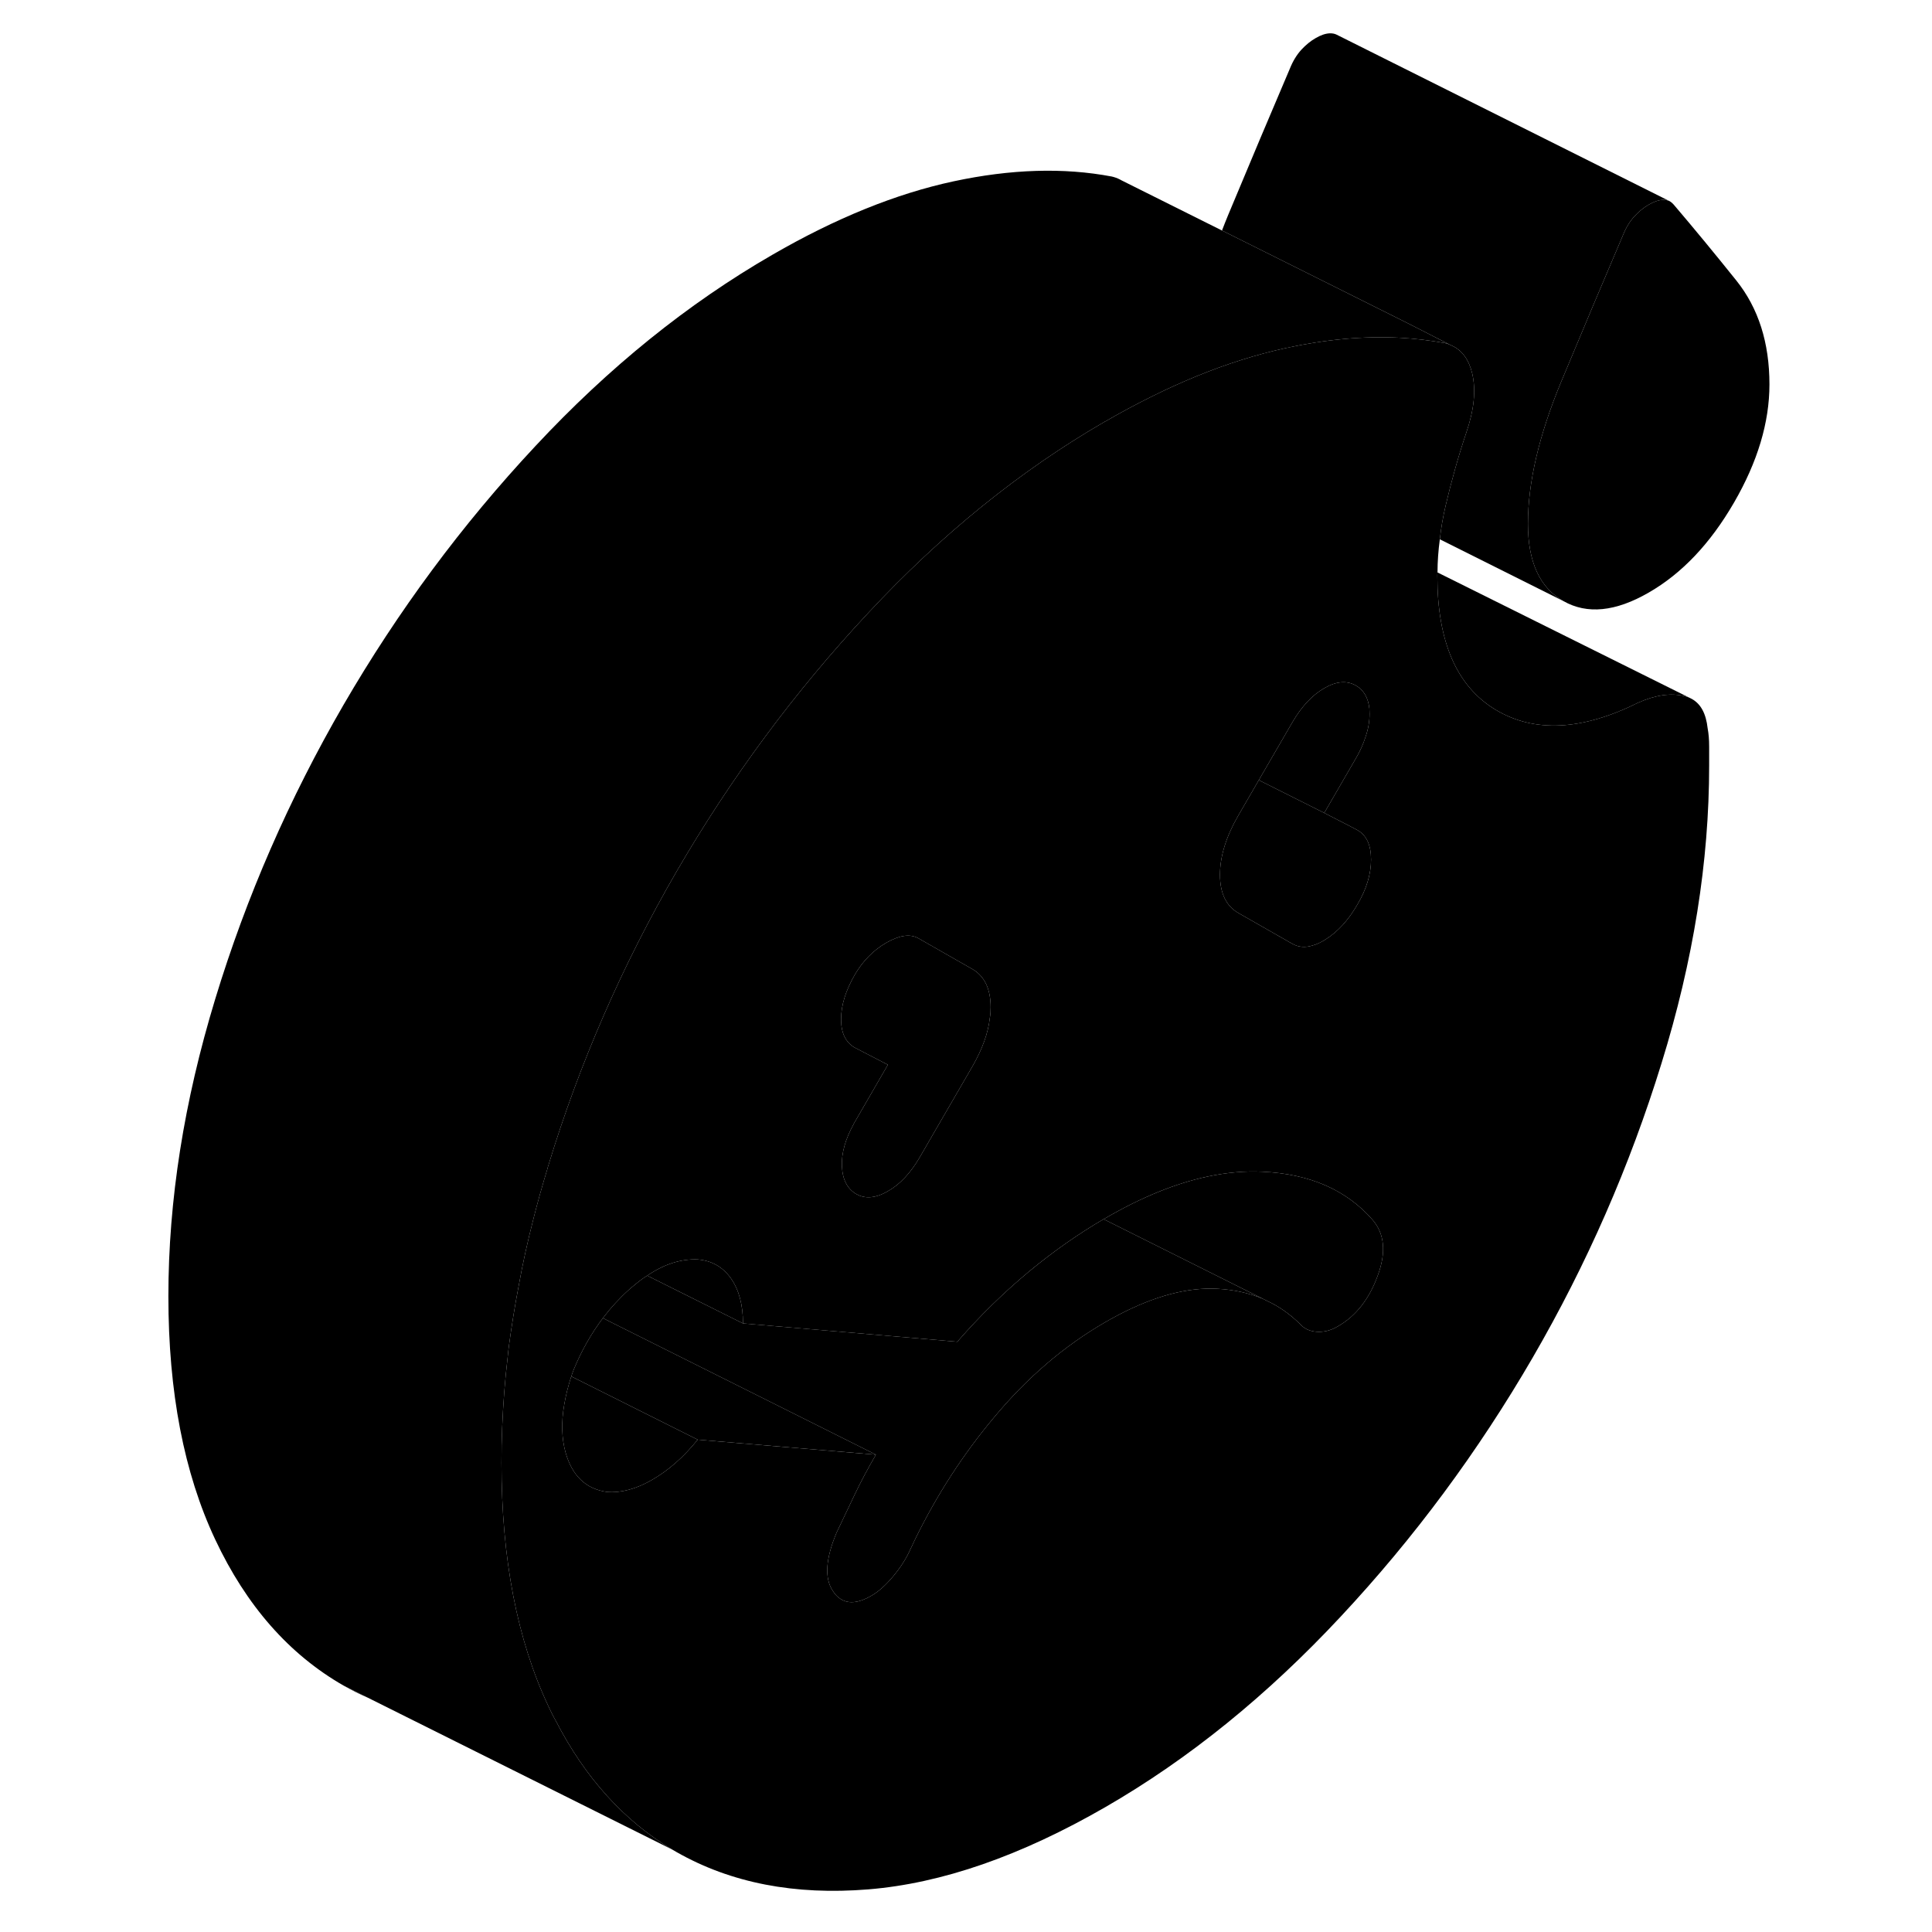 <svg width="24" height="24" viewBox="0 0 101 116" class="pr-icon-iso-duotone-secondary" xmlns="http://www.w3.org/2000/svg" stroke-width="1px" stroke-linecap="round" stroke-linejoin="round">
    <path d="M98.74 23.08C98.74 25.36 98.03 27.73 96.61 30.18C95.19 32.63 93.49 34.43 91.49 35.58C89.5 36.73 87.79 36.9 86.37 36.09C84.95 35.29 84.24 33.74 84.24 31.45C84.24 28.95 84.91 26.11 86.24 22.91C87.57 19.72 88.81 16.78 89.95 14.11C90.13 13.66 90.36 13.29 90.63 12.99C90.9 12.7 91.19 12.46 91.49 12.29C91.8 12.11 92.08 12.01 92.35 12C92.5 12 92.63 12.02 92.75 12.08C92.85 12.14 92.94 12.22 93.03 12.33C94.18 13.68 95.42 15.18 96.75 16.84C98.08 18.5 98.74 20.58 98.74 23.08Z" class="pr-icon-iso-duotone-primary-stroke" stroke-linejoin="round"/>
    <path d="M13.12 101.2C13.6 101.47 14.08 101.72 14.58 101.93L13.12 101.2Z" class="pr-icon-iso-duotone-primary-stroke" stroke-linejoin="round"/>
    <path d="M95.03 43.73C94.93 42.84 94.62 42.26 94.07 41.96L93.91 41.88C93.82 41.84 93.72 41.81 93.62 41.79C92.81 41.6 91.89 41.73 90.86 42.19C87.48 43.87 84.62 44.01 82.29 42.61C79.97 41.21 78.8 38.54 78.8 34.59C78.8 34.52 78.8 34.44 78.81 34.37C78.81 33.71 78.86 33.05 78.95 32.38C79.02 31.71 79.14 31.03 79.3 30.35C79.64 28.91 80.04 27.46 80.53 26C81.01 24.61 81.13 23.42 80.89 22.41C80.69 21.59 80.29 21.04 79.69 20.76L79.52 20.68C79.44 20.65 79.35 20.62 79.26 20.6C78.38 20.44 77.48 20.33 76.55 20.28C74.41 20.17 72.14 20.37 69.74 20.89C67.98 21.27 66.17 21.84 64.31 22.6C62.54 23.33 60.72 24.23 58.87 25.3C58.85 25.3 58.83 25.32 58.81 25.33C53.75 28.26 49.03 32.08 44.64 36.79C40.22 41.52 36.39 46.7 33.12 52.33C29.86 57.96 27.29 63.84 25.42 69.99C25.4 70.05 25.38 70.11 25.37 70.17C25.06 71.18 24.78 72.18 24.53 73.17C24.18 74.53 23.88 75.88 23.64 77.22C23.41 78.41 23.22 79.6 23.06 80.78C23.03 81.02 23 81.26 22.98 81.5C22.81 82.92 22.71 84.32 22.65 85.72C22.62 86.42 22.61 87.13 22.61 87.83C22.61 93.59 23.55 98.45 25.42 102.43C25.56 102.73 25.7 103.02 25.86 103.3C27.63 106.74 29.97 109.33 32.88 111.06C32.96 111.11 33.04 111.15 33.12 111.2C36.39 113.06 40.22 113.8 44.64 113.44C49.05 113.08 53.79 111.43 58.87 108.5C63.88 105.61 68.59 101.79 73 97.06C77.42 92.33 81.25 87.15 84.52 81.52C87.78 75.9 90.36 70 92.26 63.84C94.17 57.68 95.12 51.72 95.12 45.97V44.83C95.12 44.41 95.09 44.05 95.03 43.73ZM66.84 48.98L68.08 46.84L70.1 43.36C70.65 42.42 71.28 41.74 72.01 41.32C72.73 40.9 73.37 40.85 73.91 41.16C74.38 41.43 74.65 41.89 74.72 42.55C74.72 42.65 74.73 42.76 74.73 42.87C74.73 43.32 74.65 43.79 74.48 44.27C74.35 44.68 74.16 45.1 73.91 45.53L72.01 48.81L73.45 49.55L74 49.84C74.55 50.15 74.82 50.74 74.82 51.61C74.82 52.48 74.55 53.38 74 54.31C73.46 55.25 72.81 55.96 72.05 56.43C71.79 56.59 71.54 56.71 71.3 56.77C70.86 56.91 70.46 56.87 70.1 56.67L66.84 54.81C66.12 54.39 65.75 53.63 65.75 52.52C65.75 51.41 66.12 50.23 66.84 48.98ZM43 61.19C43 60.35 43.28 59.47 43.82 58.53C44.3 57.7 44.94 57.05 45.72 56.6C46.51 56.15 47.14 56.06 47.63 56.33L50.89 58.19C51.61 58.61 51.98 59.37 51.98 60.48C51.98 60.69 51.97 60.9 51.93 61.12C51.83 62.04 51.47 63.01 50.89 64.02L48.53 68.09L47.72 69.49C47.17 70.43 46.54 71.11 45.81 71.52C45.09 71.94 44.45 72 43.91 71.69C43.37 71.38 43.08 70.81 43.05 70C43.02 69.23 43.26 68.39 43.75 67.5C43.77 67.46 43.79 67.41 43.82 67.37L45.81 63.93L43.82 62.9C43.28 62.59 43 62.03 43 61.21V61.19ZM75.22 76.59C74.71 78 73.91 79.02 72.82 79.64C72.4 79.89 71.98 79.99 71.55 79.96C71.13 79.93 70.8 79.77 70.56 79.5C69.97 78.92 69.32 78.45 68.6 78.12L68.32 77.98C67.48 77.63 66.57 77.43 65.57 77.38C63.8 77.29 61.84 77.81 59.69 78.93C59.42 79.07 59.15 79.22 58.87 79.38C56.39 80.81 54.15 82.73 52.16 85.13C50.31 87.34 48.75 89.76 47.47 92.37C47.37 92.58 47.27 92.79 47.17 93C46.93 93.55 46.58 94.1 46.13 94.64C45.68 95.18 45.24 95.57 44.82 95.81C44.01 96.28 43.37 96.32 42.88 95.94C42.74 95.84 42.62 95.7 42.51 95.53C41.99 94.76 42.07 93.59 42.73 92.02L43.82 89.73C44.18 88.97 44.61 88.17 45.09 87.34L34.39 86.44C33.55 87.48 32.64 88.28 31.67 88.84C30.71 89.4 29.8 89.64 28.96 89.58C27.69 89.41 26.86 88.62 26.46 87.22C26.22 86.36 26.19 85.39 26.38 84.32C26.47 83.79 26.61 83.22 26.8 82.64C26.85 82.49 26.9 82.35 26.96 82.2C27.43 81.07 28.01 80.05 28.7 79.14C29.17 78.52 29.69 77.95 30.27 77.43C30.37 77.34 30.48 77.25 30.58 77.17C30.84 76.95 31.1 76.75 31.36 76.59C32.39 75.89 33.4 75.58 34.39 75.62C35.24 75.69 35.9 76.07 36.39 76.76C36.87 77.45 37.11 78.35 37.11 79.46L49.98 80.56C51.31 79.03 52.73 77.64 54.24 76.38C55.71 75.16 57.22 74.1 58.76 73.2C58.8 73.18 58.83 73.16 58.87 73.14C61.04 71.88 63.08 71.05 65.01 70.64C66.15 70.4 67.24 70.3 68.29 70.35C71.13 70.48 73.34 71.44 74.91 73.24C75.63 74.07 75.74 75.19 75.22 76.59Z" class="pr-icon-iso-duotone-primary-stroke" stroke-linejoin="round"/>
    <path d="M34.39 86.44C33.55 87.48 32.64 88.28 31.67 88.84C30.71 89.4 29.8 89.64 28.96 89.58C27.69 89.41 26.86 88.62 26.46 87.22C26.22 86.36 26.19 85.39 26.38 84.32C26.47 83.79 26.61 83.22 26.8 82.64L27.24 82.86L34.39 86.44Z" class="pr-icon-iso-duotone-primary-stroke" stroke-linejoin="round"/>
    <path d="M37.11 79.46L31.36 76.59C32.39 75.89 33.4 75.58 34.39 75.62C35.24 75.69 35.9 76.07 36.39 76.76C36.87 77.45 37.11 78.35 37.11 79.46Z" class="pr-icon-iso-duotone-primary-stroke" stroke-linejoin="round"/>
    <path d="M45.09 87.34L34.39 86.44L27.24 82.86L26.8 82.64C26.85 82.49 26.9 82.35 26.96 82.2C27.43 81.07 28.01 80.05 28.7 79.14L29.13 79.36L45.09 87.34Z" class="pr-icon-iso-duotone-primary-stroke" stroke-linejoin="round"/>
    <path d="M51.98 60.48C51.98 60.69 51.97 60.9 51.93 61.12C51.83 62.04 51.47 63.01 50.89 64.02L48.53 68.09L47.72 69.49C47.17 70.43 46.54 71.11 45.81 71.52C45.09 71.94 44.45 72 43.91 71.69C43.37 71.38 43.08 70.81 43.05 70C43.02 69.23 43.26 68.39 43.75 67.5C43.77 67.46 43.79 67.41 43.82 67.37L45.81 63.93L43.82 62.9C43.28 62.59 43 62.03 43 61.21V61.19C43 60.35 43.28 59.47 43.82 58.53C44.3 57.7 44.94 57.05 45.72 56.6C46.51 56.15 47.14 56.06 47.63 56.33L50.89 58.19C51.61 58.61 51.98 59.37 51.98 60.48Z" class="pr-icon-iso-duotone-primary-stroke" stroke-linejoin="round"/>
    <path d="M74.73 42.87C74.73 43.32 74.65 43.79 74.48 44.27C74.35 44.68 74.16 45.1 73.91 45.53L72.01 48.81L68.08 46.84L70.1 43.36C70.65 42.42 71.28 41.74 72.01 41.32C72.73 40.9 73.37 40.85 73.91 41.16C74.38 41.43 74.65 41.89 74.72 42.55C74.72 42.65 74.73 42.76 74.73 42.87Z" class="pr-icon-iso-duotone-primary-stroke" stroke-linejoin="round"/>
    <path d="M74.82 51.61C74.82 52.47 74.55 53.38 74 54.31C73.46 55.25 72.81 55.96 72.05 56.43C71.79 56.59 71.54 56.71 71.3 56.77C70.86 56.91 70.46 56.87 70.1 56.67L66.84 54.81C66.12 54.39 65.75 53.63 65.75 52.52C65.75 51.41 66.12 50.23 66.84 48.98L68.08 46.84L72.01 48.81L73.45 49.55L74 49.84C74.55 50.15 74.82 50.74 74.82 51.61Z" class="pr-icon-iso-duotone-primary-stroke" stroke-linejoin="round"/>
    <path d="M79.52 20.68C79.44 20.65 79.35 20.62 79.26 20.6C78.38 20.44 77.48 20.33 76.55 20.28C74.41 20.17 72.14 20.37 69.74 20.89C67.98 21.27 66.17 21.84 64.31 22.6C62.54 23.33 60.72 24.23 58.87 25.3C58.85 25.3 58.83 25.32 58.81 25.33C53.75 28.26 49.03 32.08 44.64 36.79C40.22 41.52 36.39 46.7 33.12 52.33C29.86 57.96 27.29 63.84 25.42 69.99C25.4 70.05 25.38 70.11 25.37 70.17C25.06 71.18 24.78 72.18 24.53 73.17C24.18 74.53 23.88 75.88 23.64 77.22C23.41 78.41 23.22 79.6 23.06 80.78C23.03 81.02 23 81.26 22.98 81.5C22.81 82.92 22.71 84.32 22.65 85.72C22.62 86.42 22.61 87.13 22.61 87.83C22.61 93.59 23.55 98.45 25.42 102.43C25.56 102.73 25.7 103.02 25.86 103.3C27.63 106.74 29.97 109.33 32.88 111.06L14.58 101.93L13.12 101.2C9.86 99.33 7.29 96.41 5.42 92.43C3.55 88.45 2.61 83.59 2.61 77.83C2.61 72.07 3.55 66.13 5.42 59.99C7.29 53.84 9.86 47.96 13.12 42.33C16.39 36.7 20.22 31.52 24.64 26.79C29.05 22.06 33.79 18.23 38.87 15.3C42.67 13.1 46.3 11.63 49.74 10.89C53.19 10.15 56.36 10.05 59.26 10.6C59.43 10.64 59.59 10.7 59.73 10.77L59.84 10.83L65.87 13.84L77.03 19.41L79.52 20.68Z" class="pr-icon-iso-duotone-primary-stroke" stroke-linejoin="round"/>
    <path d="M92.75 12.08C92.63 12.02 92.5 11.99 92.35 12C92.08 12.01 91.8 12.11 91.49 12.29C91.19 12.46 90.9 12.7 90.63 12.99C90.36 13.29 90.13 13.66 89.95 14.11C88.81 16.78 87.57 19.72 86.24 22.91C84.91 26.11 84.24 28.95 84.24 31.45C84.24 33.74 84.95 35.29 86.37 36.09L78.95 32.38C79.02 31.71 79.14 31.03 79.3 30.35C79.64 28.91 80.04 27.46 80.53 26C81.01 24.61 81.13 23.42 80.89 22.41C80.69 21.59 80.29 21.04 79.69 20.76L79.52 20.68L77.03 19.41L65.87 13.84C65.99 13.53 66.11 13.22 66.24 12.91C67.57 9.72 68.81 6.78 69.95 4.11C70.13 3.66 70.36 3.29 70.63 2.99C70.9 2.7 71.19 2.46 71.49 2.29C71.8 2.11 72.08 2.01 72.35 2C72.5 2 72.63 2.02 72.75 2.08L92.75 12.08Z" class="pr-icon-iso-duotone-primary-stroke" stroke-linejoin="round"/>
    <path d="M92.8 12.1L92.75 12.08" class="pr-icon-iso-duotone-primary-stroke" stroke-linejoin="round"/>
    <path d="M72.75 2.08L72.7 2.05" class="pr-icon-iso-duotone-primary-stroke" stroke-linejoin="round"/>
    <path d="M33.99 111.61L32.88 111.06" class="pr-icon-iso-duotone-primary-stroke" stroke-linejoin="round"/>
    <path d="M68.32 77.98C67.48 77.63 66.57 77.43 65.57 77.38C63.8 77.29 61.84 77.81 59.69 78.93C59.42 79.07 59.15 79.22 58.87 79.38C56.39 80.81 54.15 82.73 52.16 85.13C50.31 87.34 48.75 89.76 47.47 92.37C47.37 92.58 47.27 92.79 47.17 93C46.93 93.55 46.58 94.1 46.13 94.64C45.68 95.18 45.24 95.57 44.82 95.81C44.01 96.28 43.37 96.32 42.88 95.94C42.74 95.84 42.62 95.7 42.51 95.53C41.99 94.76 42.07 93.59 42.73 92.02L43.82 89.73C44.18 88.97 44.61 88.17 45.09 87.34L29.13 79.36L28.7 79.14C29.17 78.52 29.69 77.95 30.27 77.43C30.37 77.34 30.48 77.25 30.58 77.17C30.84 76.95 31.1 76.75 31.36 76.59L37.11 79.46L49.98 80.56C51.31 79.03 52.73 77.64 54.24 76.38C55.71 75.16 57.22 74.1 58.76 73.2L62.38 75.01L68.32 77.98Z" class="pr-icon-iso-duotone-primary-stroke" stroke-linejoin="round"/>
    <path d="M75.22 76.59C74.71 78 73.91 79.02 72.82 79.64C72.4 79.89 71.98 79.99 71.55 79.96C71.13 79.93 70.8 79.77 70.56 79.5C69.97 78.92 69.32 78.45 68.6 78.12L68.32 77.98L62.38 75.01L58.76 73.2C58.76 73.2 58.83 73.16 58.87 73.14C61.04 71.88 63.08 71.05 65.01 70.64C66.15 70.4 67.24 70.3 68.29 70.35C71.13 70.48 73.34 71.44 74.91 73.24C75.63 74.07 75.74 75.19 75.22 76.59Z" class="pr-icon-iso-duotone-primary-stroke" stroke-linejoin="round"/>
    <path d="M93.91 41.88C93.82 41.84 93.72 41.81 93.62 41.79C92.81 41.6 91.89 41.73 90.86 42.19C87.48 43.87 84.62 44.01 82.29 42.61C79.97 41.21 78.8 38.54 78.8 34.59C78.8 34.52 78.8 34.44 78.81 34.37L93.91 41.88Z" class="pr-icon-iso-duotone-primary-stroke" stroke-linejoin="round"/>
    <path d="M93.91 41.88L94.07 41.96" class="pr-icon-iso-duotone-primary-stroke" stroke-linejoin="round"/>
</svg>